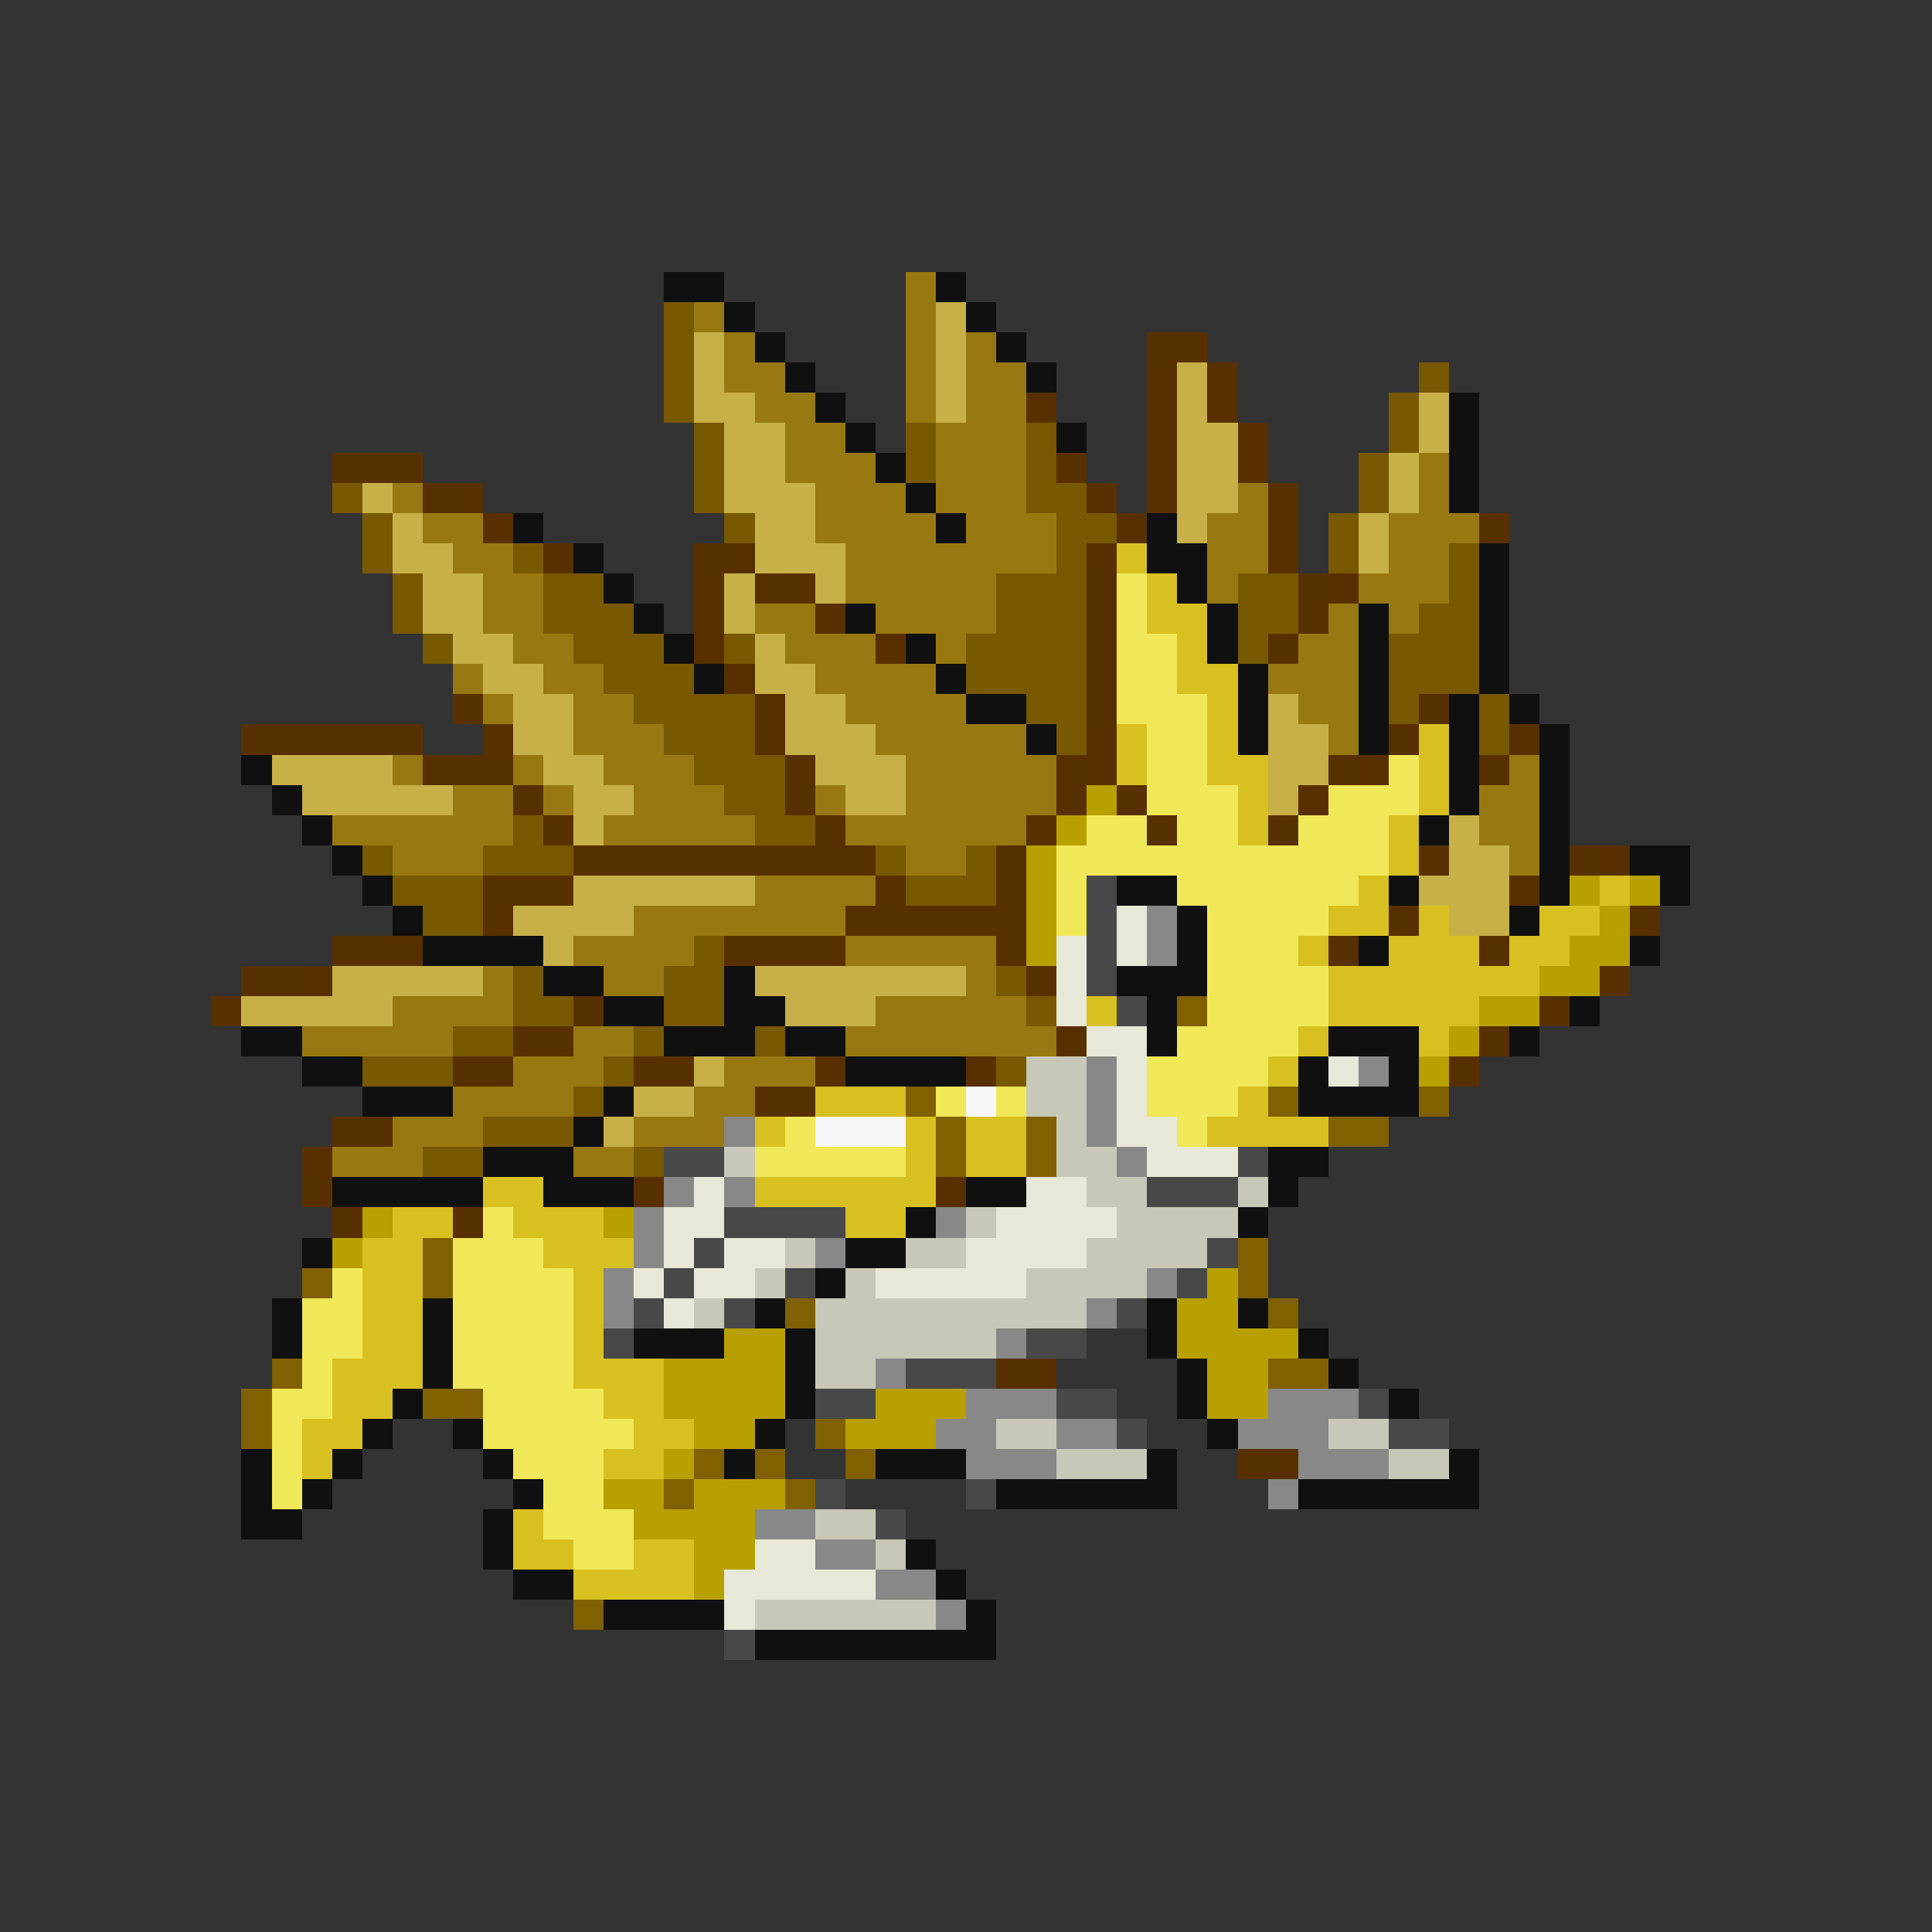 <svg xmlns="http://www.w3.org/2000/svg" viewBox="0 -0.5 64 64" shape-rendering="crispEdges">
<rect x="0" y="-0.5" width="64" height="64" fill="#333333" stroke="none"/>
<path stroke="#101010" d="M22 9h2M31 9h1M24 10h1M32 10h1M25 11h1M33 11h1M26 12h1M34 12h1M27 13h1M48 13h1M28 14h1M35 14h1M48 14h1M29 15h1M48 15h1M30 16h1M48 16h1M17 17h1M31 17h1M38 17h1M19 18h1M38 18h2M49 18h1M20 19h1M39 19h1M49 19h1M21 20h1M28 20h1M40 20h1M45 20h1M49 20h1M22 21h1M30 21h1M40 21h1M45 21h1M49 21h1M23 22h1M31 22h1M41 22h1M45 22h1M49 22h1M32 23h2M41 23h1M45 23h1M48 23h1M50 23h1M34 24h1M41 24h1M45 24h1M48 24h1M51 24h1M8 25h1M48 25h1M51 25h1M9 26h1M48 26h1M51 26h1M10 27h1M47 27h1M51 27h1M11 28h1M51 28h1M54 28h2M12 29h1M37 29h2M46 29h1M51 29h1M55 29h1M13 30h1M39 30h1M50 30h1M14 31h4M39 31h1M45 31h1M54 31h1M18 32h2M24 32h1M37 32h3M20 33h2M24 33h2M38 33h1M52 33h1M8 34h2M22 34h3M26 34h2M38 34h1M44 34h3M50 34h1M10 35h2M28 35h4M43 35h1M46 35h1M12 36h3M20 36h1M43 36h4M19 37h1M16 38h3M42 38h2M11 39h5M18 39h3M32 39h2M42 39h1M30 40h1M41 40h1M10 41h1M28 41h2M27 42h1M9 43h1M14 43h1M25 43h1M38 43h1M41 43h1M9 44h1M14 44h1M21 44h3M26 44h1M38 44h1M43 44h1M14 45h1M26 45h1M39 45h1M44 45h1M13 46h1M26 46h1M39 46h1M46 46h1M12 47h1M15 47h1M25 47h1M40 47h1M8 48h1M11 48h1M16 48h1M24 48h1M29 48h3M38 48h1M48 48h1M8 49h1M10 49h1M17 49h1M33 49h6M43 49h6M8 50h2M16 50h1M16 51h1M30 51h1M17 52h2M31 52h1M20 53h4M32 53h1M25 54h8" />
<path stroke="#987810" d="M30 9h1M23 10h1M30 10h1M24 11h1M30 11h1M32 11h1M24 12h2M30 12h1M32 12h2M25 13h2M30 13h1M32 13h2M26 14h2M31 14h3M26 15h3M31 15h3M47 15h1M13 16h1M27 16h3M31 16h3M41 16h1M47 16h1M14 17h2M27 17h4M32 17h3M40 17h2M46 17h3M15 18h2M28 18h7M40 18h2M46 18h2M16 19h2M28 19h5M40 19h1M45 19h3M16 20h2M25 20h2M29 20h4M44 20h1M46 20h1M17 21h2M26 21h3M31 21h1M43 21h2M15 22h1M18 22h2M27 22h4M42 22h3M16 23h1M19 23h2M28 23h4M43 23h2M19 24h3M29 24h5M44 24h1M13 25h1M17 25h1M20 25h3M30 25h5M50 25h1M15 26h2M18 26h1M21 26h3M27 26h1M30 26h5M49 26h2M11 27h6M20 27h5M28 27h6M49 27h2M13 28h3M30 28h2M50 28h1M25 29h4M21 30h7M19 31h4M28 31h5M16 32h1M20 32h2M32 32h1M13 33h4M29 33h5M10 34h5M19 34h2M28 34h7M17 35h3M24 35h3M15 36h4M23 36h2M13 37h3M21 37h3M11 38h3M19 38h2" />
<path stroke="#785800" d="M22 10h1M22 11h1M22 12h1M47 12h1M22 13h1M46 13h1M23 14h1M30 14h1M34 14h1M46 14h1M23 15h1M30 15h1M34 15h1M45 15h1M11 16h1M23 16h1M34 16h2M45 16h1M12 17h1M24 17h1M35 17h2M44 17h1M12 18h1M17 18h1M35 18h1M44 18h1M48 18h1M13 19h1M18 19h2M33 19h3M41 19h2M48 19h1M13 20h1M18 20h3M33 20h3M41 20h2M47 20h2M14 21h1M19 21h3M24 21h1M32 21h4M41 21h1M46 21h3M20 22h3M32 22h4M46 22h3M21 23h4M34 23h2M46 23h1M49 23h1M22 24h3M35 24h1M49 24h1M23 25h3M24 26h2M17 27h1M25 27h2M12 28h1M16 28h3M29 28h1M32 28h1M13 29h3M30 29h3M14 30h2M23 31h1M17 32h1M22 32h2M33 32h1M17 33h2M22 33h2M34 33h1M15 34h2M21 34h1M25 34h1M12 35h3M20 35h1M33 35h1M19 36h1M16 37h3M14 38h2M21 38h1" />
<path stroke="#c8b048" d="M31 10h1M23 11h1M31 11h1M23 12h1M31 12h1M39 12h1M23 13h2M31 13h1M39 13h1M47 13h1M24 14h2M39 14h2M47 14h1M24 15h2M39 15h2M46 15h1M12 16h1M24 16h3M39 16h2M46 16h1M13 17h1M25 17h2M39 17h1M45 17h1M13 18h2M25 18h3M45 18h1M14 19h2M24 19h1M27 19h1M14 20h2M24 20h1M15 21h2M25 21h1M16 22h2M25 22h2M17 23h2M26 23h2M42 23h1M17 24h2M26 24h3M42 24h2M9 25h4M18 25h2M27 25h3M42 25h2M10 26h5M19 26h2M28 26h2M42 26h1M19 27h1M48 27h1M48 28h2M19 29h6M47 29h3M17 30h4M48 30h2M18 31h1M11 32h5M25 32h7M8 33h5M26 33h3M23 35h1M21 36h2M20 37h1" />
<path stroke="#583000" d="M38 11h2M38 12h1M40 12h1M34 13h1M38 13h1M40 13h1M38 14h1M41 14h1M11 15h3M35 15h1M38 15h1M41 15h1M14 16h2M36 16h1M38 16h1M42 16h1M16 17h1M37 17h1M42 17h1M49 17h1M18 18h1M23 18h2M36 18h1M42 18h1M23 19h1M25 19h2M36 19h1M43 19h2M23 20h1M27 20h1M36 20h1M43 20h1M23 21h1M29 21h1M36 21h1M42 21h1M24 22h1M36 22h1M15 23h1M25 23h1M36 23h1M47 23h1M8 24h6M16 24h1M25 24h1M36 24h1M46 24h1M50 24h1M14 25h3M26 25h1M35 25h2M44 25h2M49 25h1M17 26h1M26 26h1M35 26h1M37 26h1M43 26h1M18 27h1M27 27h1M34 27h1M38 27h1M42 27h1M19 28h10M33 28h1M47 28h1M52 28h2M16 29h3M29 29h1M33 29h1M50 29h1M16 30h1M28 30h6M46 30h1M54 30h1M11 31h3M24 31h4M33 31h1M44 31h1M49 31h1M8 32h3M34 32h1M53 32h1M7 33h1M19 33h1M51 33h1M17 34h2M35 34h1M49 34h1M15 35h2M21 35h2M27 35h1M32 35h1M48 35h1M25 36h2M11 37h2M10 38h1M10 39h1M21 39h1M31 39h1M11 40h1M15 40h1M33 45h2M41 48h2" />
<path stroke="#d8c020" d="M37 18h1M38 19h1M38 20h2M39 21h1M39 22h2M40 23h1M37 24h1M40 24h1M47 24h1M37 25h1M40 25h2M47 25h1M41 26h1M47 26h1M41 27h1M46 27h1M46 28h1M45 29h1M53 29h1M44 30h2M47 30h1M51 30h2M43 31h1M46 31h3M50 31h2M44 32h7M36 33h1M44 33h5M43 34h1M47 34h1M42 35h1M27 36h3M41 36h1M25 37h1M30 37h1M32 37h2M40 37h4M30 38h1M32 38h2M16 39h2M25 39h6M13 40h2M17 40h3M28 40h2M12 41h2M18 41h3M12 42h2M19 42h1M12 43h2M19 43h1M12 44h2M19 44h1M11 45h3M19 45h3M11 46h2M20 46h2M10 47h2M21 47h2M10 48h1M20 48h2M17 50h1M17 51h2M21 51h2M19 52h4" />
<path stroke="#f0e858" d="M37 19h1M37 20h1M37 21h2M37 22h2M37 23h3M38 24h2M38 25h2M46 25h1M38 26h3M44 26h3M36 27h2M39 27h2M43 27h3M35 28h11M35 29h1M39 29h6M35 30h1M40 30h4M40 31h3M40 32h4M40 33h4M39 34h4M38 35h4M31 36h1M33 36h1M38 36h3M26 37h1M39 37h1M25 38h5M16 40h1M15 41h3M11 42h1M15 42h4M10 43h2M15 43h4M10 44h2M15 44h4M10 45h1M15 45h4M9 46h2M16 46h4M9 47h1M16 47h5M9 48h1M17 48h3M9 49h1M18 49h2M18 50h3M19 51h2" />
<path stroke="#b8a000" d="M36 26h1M35 27h1M34 28h1M34 29h1M52 29h1M54 29h1M34 30h1M53 30h1M34 31h1M52 31h2M51 32h2M49 33h2M48 34h1M47 35h1M12 40h1M20 40h1M11 41h1M40 42h1M39 43h2M24 44h2M39 44h4M22 45h4M40 45h2M22 46h4M29 46h3M40 46h2M23 47h2M28 47h3M22 48h1M20 49h2M23 49h3M21 50h4M23 51h2M23 52h1" />
<path stroke="#484848" d="M36 29h1M36 30h1M36 31h1M36 32h1M37 33h1M22 38h2M41 38h1M38 39h3M24 40h4M23 41h1M40 41h1M22 42h1M26 42h1M39 42h1M21 43h1M24 43h1M37 43h1M20 44h1M34 44h2M30 45h3M27 46h2M35 46h2M45 46h1M37 47h1M46 47h2M27 49h1M32 49h1M29 50h1M24 54h1" />
<path stroke="#e8e8d8" d="M37 30h1M35 31h1M37 31h1M35 32h1M35 33h1M36 34h2M37 35h1M44 35h1M37 36h1M37 37h2M38 38h3M23 39h1M34 39h2M22 40h2M33 40h4M22 41h1M24 41h2M32 41h4M21 42h1M23 42h2M29 42h5M22 43h1M25 51h2M24 52h5M24 53h1" />
<path stroke="#888888" d="M38 30h1M38 31h1M36 35h1M45 35h1M36 36h1M24 37h1M36 37h1M37 38h1M22 39h1M24 39h1M21 40h1M31 40h1M21 41h1M27 41h1M20 42h1M38 42h1M20 43h1M36 43h1M33 44h1M29 45h1M32 46h3M42 46h3M31 47h2M35 47h2M41 47h3M32 48h3M43 48h3M42 49h1M25 50h2M27 51h2M29 52h2M31 53h1" />
<path stroke="#806000" d="M39 33h1M30 36h1M42 36h1M47 36h1M31 37h1M34 37h1M44 37h2M31 38h1M34 38h1M14 41h1M41 41h1M10 42h1M14 42h1M41 42h1M26 43h1M42 43h1M9 45h1M42 45h2M8 46h1M14 46h2M8 47h1M27 47h1M23 48h1M25 48h1M28 48h1M22 49h1M26 49h1M19 53h1" />
<path stroke="#c8c8b8" d="M34 35h2M34 36h2M35 37h1M24 38h1M35 38h2M36 39h2M41 39h1M32 40h1M37 40h4M26 41h1M30 41h2M36 41h4M25 42h1M28 42h1M34 42h4M23 43h1M27 43h9M27 44h6M27 45h2M33 47h2M44 47h2M35 48h3M46 48h2M27 50h2M29 51h1M25 53h6" />
<path stroke="#f8f8f8" d="M32 36h1M27 37h3" />
</svg>